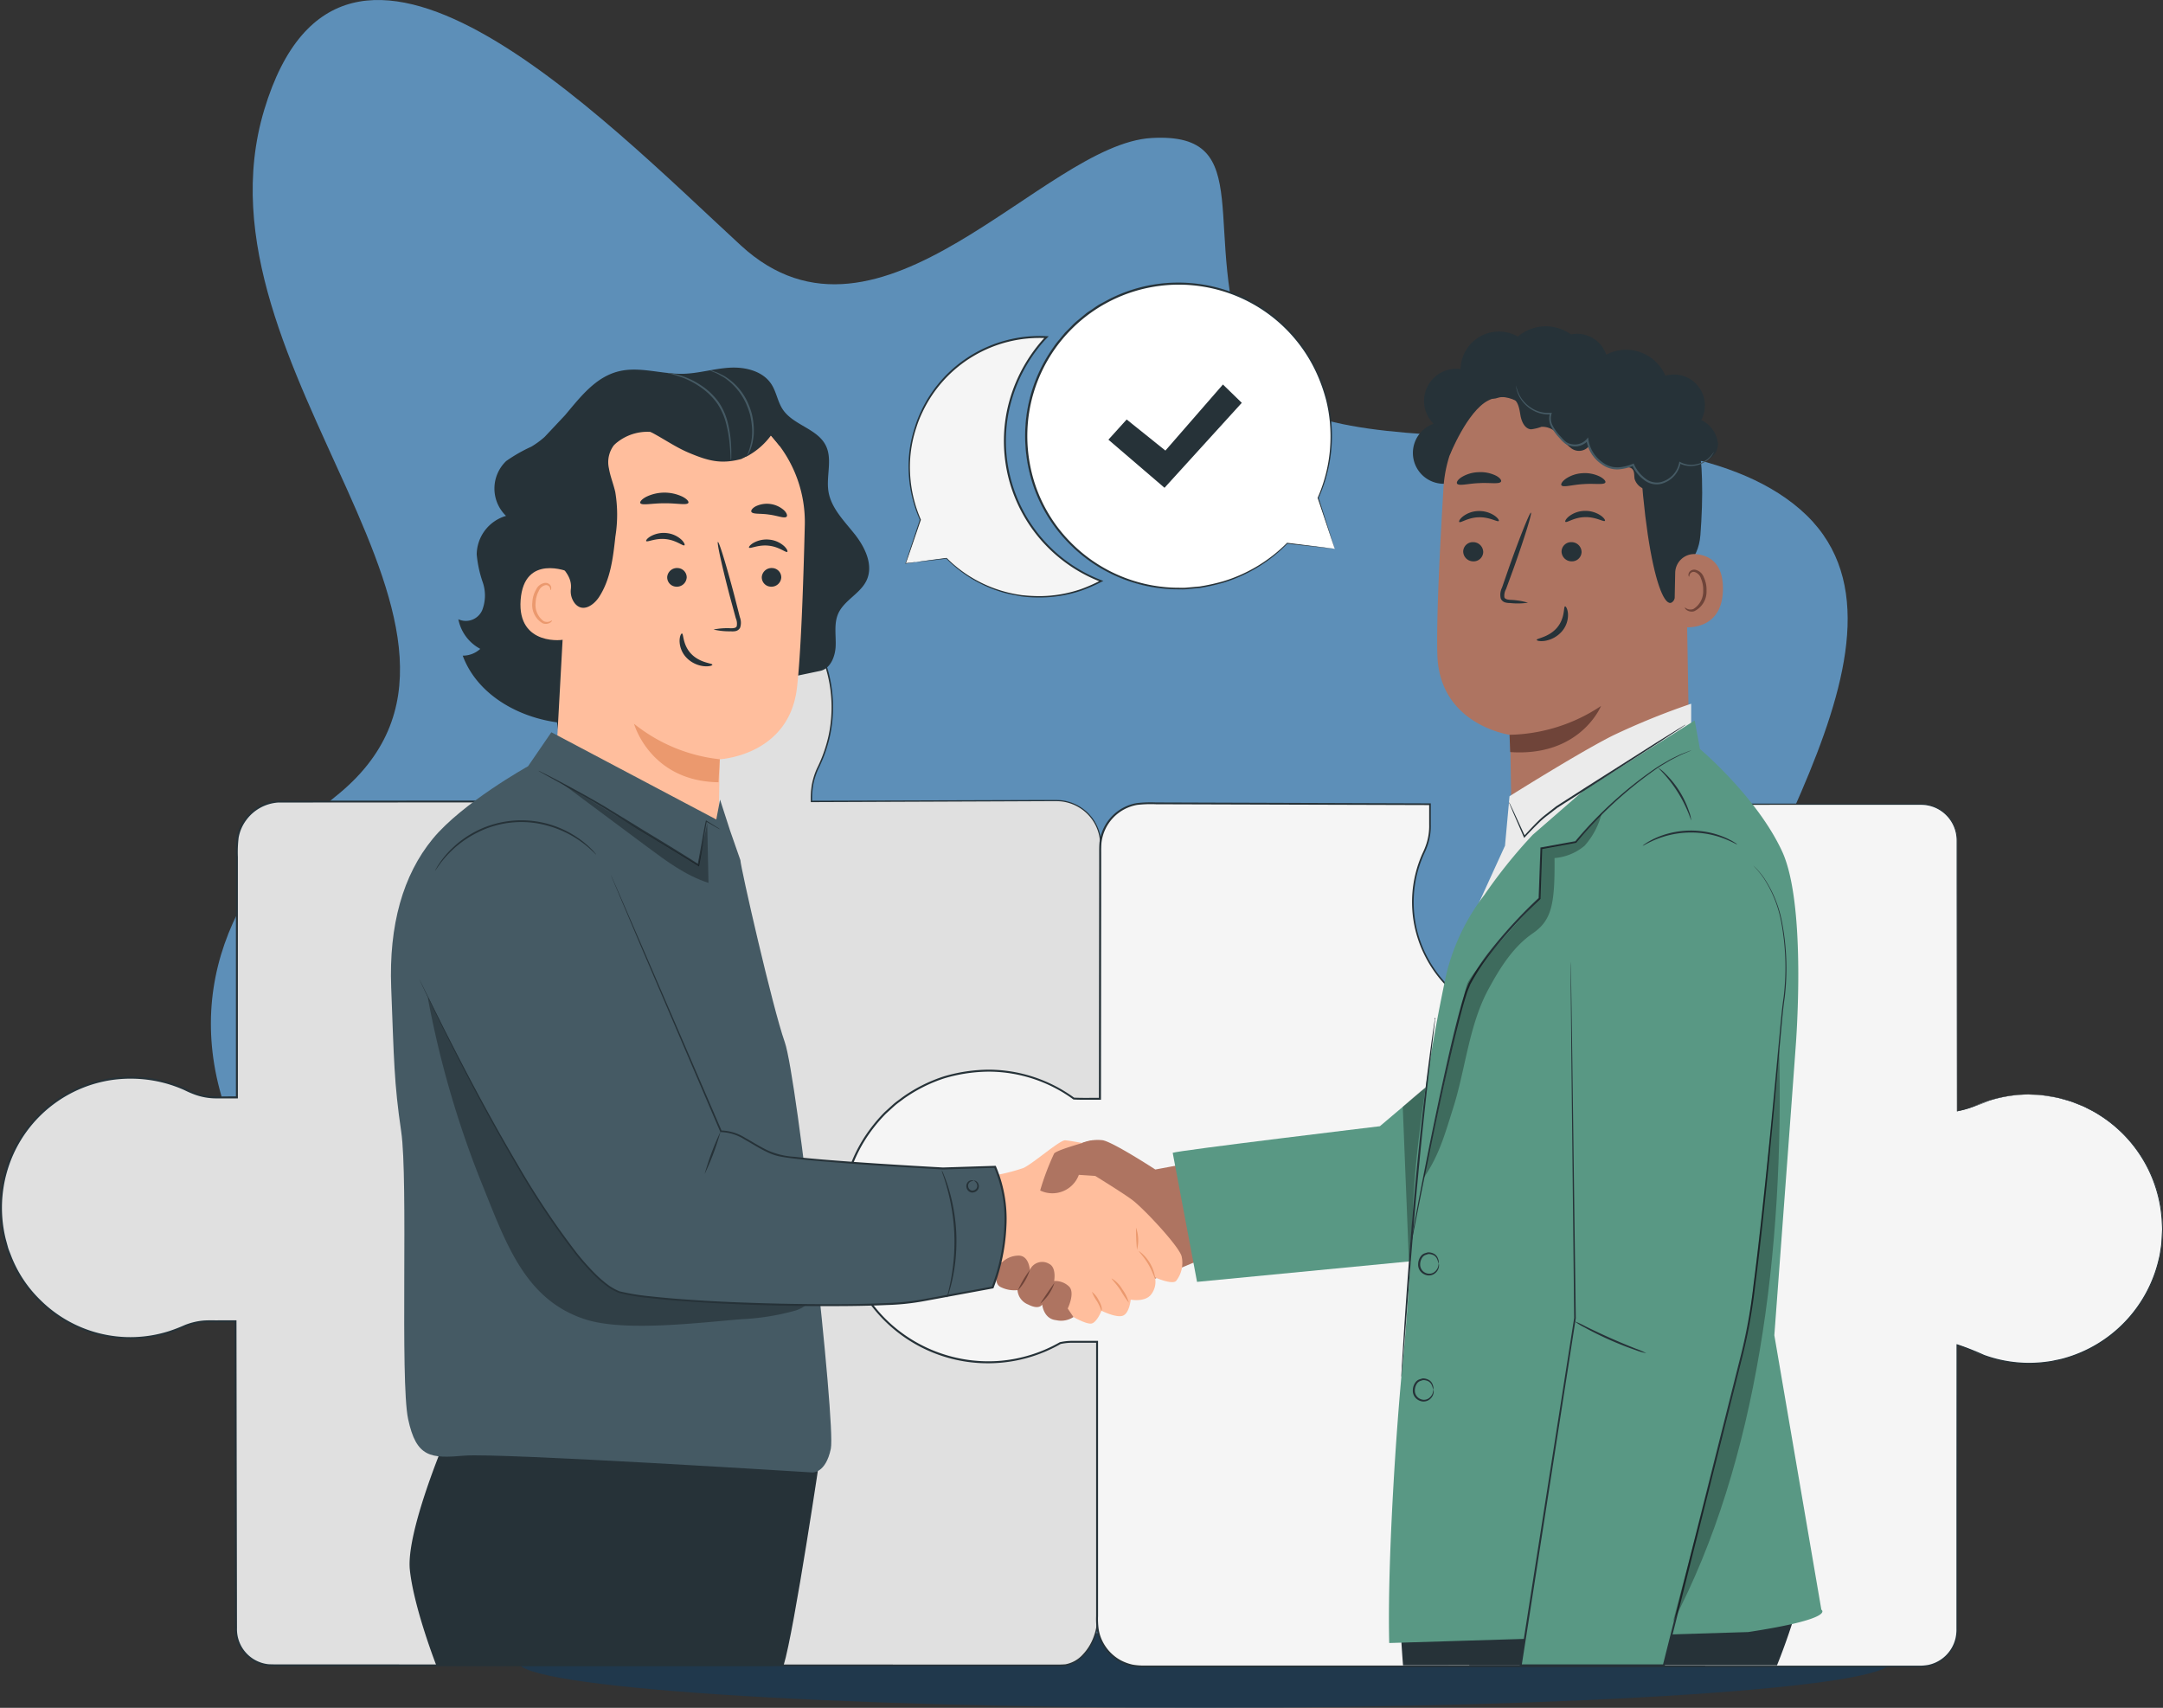<svg xmlns="http://www.w3.org/2000/svg" xmlns:xlink="http://www.w3.org/1999/xlink" width="286.841" height="226.469" viewBox="0 0 286.841 226.469">
  <rect x="0" y="0" width="286.841" height="226.469" fill="#333333" stroke="none"/>
  <defs>
    <clipPath id="clip-path">
      <rect id="Rectángulo_291369" data-name="Rectángulo 291369" width="217.061" height="217.091" fill="#5d8fb8"/>
    </clipPath>
    <clipPath id="clip-path-2">
      <rect id="Rectángulo_334385" data-name="Rectángulo 334385" width="286.841" height="183.627" fill="none"/>
    </clipPath>
    <clipPath id="clip-path-5">
      <rect id="Rectángulo_334378" data-name="Rectángulo 334378" width="50.936" height="44.67" fill="none"/>
    </clipPath>
    <clipPath id="clip-path-6">
      <rect id="Rectángulo_334379" data-name="Rectángulo 334379" width="19.478" height="13.235" fill="none"/>
    </clipPath>
    <clipPath id="clip-path-7">
      <rect id="Rectángulo_334380" data-name="Rectángulo 334380" width="2.997" height="22.956" fill="none"/>
    </clipPath>
    <clipPath id="clip-path-8">
      <rect id="Rectángulo_334381" data-name="Rectángulo 334381" width="23.583" height="48.252" fill="none"/>
    </clipPath>
    <clipPath id="clip-path-9">
      <rect id="Rectángulo_334382" data-name="Rectángulo 334382" width="14.187" height="76.127" fill="none"/>
    </clipPath>
  </defs>
  <g id="Grupo_886795" data-name="Grupo 886795" transform="translate(-499.08 -2508.818)">
    <g id="Grupo_873890" data-name="Grupo 873890" transform="translate(-1 1667.82)">
      <g id="Grupo_870717" data-name="Grupo 870717" transform="translate(528.045 840.998)">
        <g id="Grupo_870714" data-name="Grupo 870714" clip-path="url(#clip-path)">
          <path id="Trazado_215321" data-name="Trazado 215321" d="M16.525,105.621c27.129-21.63-19.852-56.536-9.449-91.06s44.729.97,63.2,17.979S110.392,19.118,124.742,18.3s6.274,12.483,12.746,29.711,54.177,2.921,73.3,19.561-11.344,52.052-13.909,73.168,30.376,45.01,9.271,76.35l-104.846-.62c-10.55-3.243-17.432-5.813-17.432-5.813C-14.283,168.268-10.6,127.25,16.525,105.621" transform="translate(0 0)" fill="#5d8fb8"/>
        </g>
      </g>
      <path id="Trazado_264543" data-name="Trazado 264543" d="M209.053,582.976c0,3.35-40.736,6.066-90.986,6.066s-90.986-2.716-90.986-6.066,40.759-3.741,91.01-3.741,90.963.391,90.963,3.741" transform="translate(541.728 478.425)" fill="#033f71" opacity="0.4"/>
    </g>
    <g id="Grupo_886650" data-name="Grupo 886650" transform="translate(499.08 2546.295)">
      <g id="Grupo_886649" data-name="Grupo 886649" clip-path="url(#clip-path-2)">
        <g id="Grupo_886629" data-name="Grupo 886629">
          <g id="Grupo_886628" data-name="Grupo 886628" clip-path="url(#clip-path-2)">
            <path id="Trazado_601069" data-name="Trazado 601069" d="M131.948,143.726a15.053,15.053,0,0,1,7.586,1.661,8.443,8.443,0,0,0,3.442.843l3.073-.07.036-34.165a5.86,5.86,0,0,0-5.878-5.842l-32.476.12v-.7a9.036,9.036,0,0,1,.953-3.948,17.958,17.958,0,0,0,1.543-10.974,18.262,18.262,0,0,0-36.233,3.127,17.918,17.918,0,0,0,1.55,7.3,9.006,9.006,0,0,1,.812,3.658l.192,1.536H37.409a5.86,5.86,0,0,0-5.878,5.842V145.52H28.739a8.549,8.549,0,0,1-3.735-.9,17.61,17.61,0,0,0-10.575-1.46,17.281,17.281,0,0,0,2.959,34.286,16.946,16.946,0,0,0,6.907-1.467,8.526,8.526,0,0,1,3.462-.768h3.582l.071,40.861a4.772,4.772,0,0,0,4.787,4.758H140.954c2.644,0,4.715-3.319,4.715-5.946V177.743h-4.24a7.667,7.667,0,0,0-2.856.559A15.861,15.861,0,0,1,116.8,163.028c.318-7.936,7.173-18.749,15.144-19.3" transform="translate(-0.111 -37.473)" fill="#e0e0e0"/>
            <path id="Trazado_601070" data-name="Trazado 601070" d="M131.837,143.631s-.093.014-.277.036a7.632,7.632,0,0,0-.821.124,11.185,11.185,0,0,0-3.073,1.092c-2.556,1.3-5.91,4.284-8.436,9.258a22.064,22.064,0,0,0-2.483,8.866,16.288,16.288,0,0,0,.723,5.251,15.569,15.569,0,0,0,2.689,5.072,15.744,15.744,0,0,0,11.033,5.878,15.52,15.52,0,0,0,6.931-.954,8.26,8.26,0,0,1,3.633-.686l3.8,0h.081v.081q0,8.809.01,18.707,0,4.942,0,10.14,0,2.6,0,5.258,0,1.329,0,2.674a7.558,7.558,0,0,1-.091,1.361,7.269,7.269,0,0,1-.375,1.32,6.931,6.931,0,0,1-1.46,2.336,4.286,4.286,0,0,1-2.425,1.354,13.746,13.746,0,0,1-1.406.036h-4.222l-11.57,0-24.429.007-53.45.011H39.164c-1.189-.011-2.358.025-3.572-.024a4.913,4.913,0,0,1-4.421-5.023q0-1.8-.007-3.615-.007-3.625-.014-7.284-.026-14.637-.054-29.8l.13.13H28.994c-.748.012-1.5-.033-2.232.052a8.587,8.587,0,0,0-2.154.55,22.12,22.12,0,0,1-2.13.824,17.181,17.181,0,0,1-17.323-4.21,16.689,16.689,0,0,1-3.922-5.931c-.137-.375-.306-.74-.418-1.124L.5,164.247A17.618,17.618,0,0,1,1.563,152.8a17.309,17.309,0,0,1,13.324-9.956,17.985,17.985,0,0,1,5.691.133,17.476,17.476,0,0,1,2.744.744c.445.161.885.337,1.313.538a13.626,13.626,0,0,0,1.281.551c1.741.687,3.645.436,5.5.483l-.13.13q0-10.838,0-21.4,0-5.277,0-10.478a16.234,16.234,0,0,1,.1-2.612,5.782,5.782,0,0,1,1.035-2.4,5.984,5.984,0,0,1,4.446-2.46l39.56-.015-.118.134c-.066-.527-.129-1.032-.192-1.536v-.015a8.61,8.61,0,0,0-.468-2.759c-.147-.445-.341-.867-.527-1.307s-.343-.885-.49-1.335a18.079,18.079,0,0,1-.874-5.552l.076-1.4c.018-.232.015-.466.049-.7L74,90.909c.086-.456.126-.92.25-1.366l.37-1.335a4.2,4.2,0,0,1,.223-.652l.253-.641a9.041,9.041,0,0,1,.558-1.255l.636-1.214.754-1.139a17.834,17.834,0,0,1,3.7-3.916l.522-.422.559-.368c.376-.24.742-.495,1.124-.722a19.547,19.547,0,0,1,2.4-1.134,18.145,18.145,0,0,1,5.088-1.219,17.944,17.944,0,0,1,2.592-.041c.429.029.86.036,1.287.083l1.271.192a18.49,18.49,0,0,1,8.912,4.455,18.147,18.147,0,0,1,5.543,17.4,19.107,19.107,0,0,1-1.535,4.276,9.334,9.334,0,0,0-.66,2.1,10.686,10.686,0,0,0-.138,2.185l-.094-.093,24.706-.08,5.62-.018,1.369,0c.453,0,.9-.006,1.361.027a5.984,5.984,0,0,1,2.536.855,5.893,5.893,0,0,1,2.77,4.217,22.769,22.769,0,0,1,.06,2.493q0,1.228,0,2.425c-.026,12.771-.047,22.924-.062,30.065v.038h-.038c-1.238.017-2.389.074-3.467.052a8.7,8.7,0,0,1-2.876-.753,19.1,19.1,0,0,0-4.246-1.506,13.057,13.057,0,0,0-2.641-.284c-.293,0-.511.006-.656.013s-.217.006-.217.006a8.553,8.553,0,0,1,.873-.038,12.722,12.722,0,0,1,2.649.266,19,19,0,0,1,4.261,1.491,8.648,8.648,0,0,0,2.857.739c1.067.019,2.225-.042,3.461-.062l-.038.038c0-7.141,0-17.293,0-30.064q0-1.2,0-2.426a22.868,22.868,0,0,0-.062-2.473,5.748,5.748,0,0,0-2.707-4.109,5.826,5.826,0,0,0-2.472-.83c-.44-.031-.892-.03-1.346-.025l-1.369.006-5.62.024-24.706.1h-.093v-.094a10.891,10.891,0,0,1,.139-2.219,9.516,9.516,0,0,1,.672-2.148,18.933,18.933,0,0,0,1.519-4.241,17.947,17.947,0,0,0-5.493-17.2,18.281,18.281,0,0,0-8.811-4.4l-1.255-.19c-.421-.045-.848-.052-1.272-.081a17.675,17.675,0,0,0-2.562.042,17.922,17.922,0,0,0-5.026,1.207,19.289,19.289,0,0,0-2.37,1.121c-.376.224-.738.476-1.11.713l-.553.364-.515.417a17.616,17.616,0,0,0-3.656,3.87l-.744,1.125-.628,1.2a8.865,8.865,0,0,0-.55,1.24l-.25.633a4.08,4.08,0,0,0-.219.645l-.364,1.317c-.122.44-.161.9-.246,1.349l-.112.679c-.033.227-.03.458-.047.687L74,93.688a17.827,17.827,0,0,0,.865,5.48c.146.444.306.884.484,1.317s.383.866.533,1.321a8.856,8.856,0,0,1,.482,2.834v-.015c.063.5.126,1.009.192,1.536l.017.134h-.135l-39.543.027a5.732,5.732,0,0,0-4.259,2.357,5.54,5.54,0,0,0-.99,2.3,16.112,16.112,0,0,0-.1,2.566q0,5.2,0,10.478,0,10.555,0,21.4v.13H28.622a8.359,8.359,0,0,1-2.793-.5,13.6,13.6,0,0,1-1.3-.559c-.421-.2-.855-.371-1.293-.53a17.209,17.209,0,0,0-2.7-.732,17.715,17.715,0,0,0-5.608-.131A17.051,17.051,0,0,0,1.8,152.911,17.359,17.359,0,0,0,.755,164.185l.311,1.141c.109.378.277.737.412,1.106a16.425,16.425,0,0,0,3.863,5.842A16.92,16.92,0,0,0,22.4,176.421a21.834,21.834,0,0,0,2.114-.818,8.834,8.834,0,0,1,2.219-.566c.765-.088,1.516-.041,2.262-.053h2.364v.13q.025,15.147.05,29.8.006,3.659.012,7.284,0,1.813.006,3.616a4.66,4.66,0,0,0,4.192,4.772c1.164.047,2.37.013,3.547.024h7.063l53.45.011,24.429.007,11.57,0H139.9a13.769,13.769,0,0,0,1.378-.033,4.083,4.083,0,0,0,2.309-1.292A6.739,6.739,0,0,0,145,217.037a7.071,7.071,0,0,0,.366-1.283,7.306,7.306,0,0,0,.089-1.327q0-1.345,0-2.674,0-2.66,0-5.258,0-5.2,0-10.14,0-9.884.01-18.707l.081.081-3.8,0a8.1,8.1,0,0,0-3.578.672,15.656,15.656,0,0,1-7,.955,15.874,15.874,0,0,1-11.12-5.943,15.693,15.693,0,0,1-2.7-5.117,16.394,16.394,0,0,1-.718-5.29,22.127,22.127,0,0,1,2.512-8.9c2.546-4.984,5.921-7.962,8.493-9.258a11.035,11.035,0,0,1,3.09-1.075,7.12,7.12,0,0,1,.824-.113c.185-.018.279-.025.279-.025" transform="translate(0 -37.378)" fill="#263238"/>
            <path id="Trazado_601071" data-name="Trazado 601071" d="M378.711,175.446a17.5,17.5,0,0,0-7.132,1.515,9.229,9.229,0,0,1-2.388.7V141.751a4.787,4.787,0,0,0-4.786-4.787H327.038V141.2a7.616,7.616,0,0,0,.562,2.856,15.85,15.85,0,0,1-15.367,21.768,16,16,0,0,1-15.184-14.74,15.725,15.725,0,0,1,1.456-7.813,7.867,7.867,0,0,0,.776-3.34v-2.973l-37.857-.12a5.877,5.877,0,0,0-5.878,5.877l-.037,33.306h-2.581c-.293,0-.59-.008-.887-.029a19.341,19.341,0,1,0-1.792,32.419,7.412,7.412,0,0,1,1.567-.172h3.312v37.173a5.878,5.878,0,0,0,5.878,5.878H364.4a4.786,4.786,0,0,0,4.786-4.787V208.661a9.517,9.517,0,0,1,1.854.679,17.546,17.546,0,0,0,10.721,1.508,17.843,17.843,0,0,0-3.056-35.4" transform="translate(-109.642 -67.795)" fill="#f5f5f5"/>
            <path id="Trazado_601072" data-name="Trazado 601072" d="M378.59,175.323s.379.013,1.124.05a8.792,8.792,0,0,1,1.383.132l.887.143a6.437,6.437,0,0,1,1,.228l1.123.308c.388.131.785.3,1.208.464.21.085.429.163.646.259l.646.335a11.536,11.536,0,0,1,1.352.76,17.852,17.852,0,0,1,8.339,13.961c.018.431.057.868.059,1.309q-.036.662-.072,1.339c-.017.225-.013.453-.048.679s-.068.453-.1.681-.071.458-.106.688c-.054.227-.107.455-.162.684a17.822,17.822,0,0,1-2.268,5.39,17.714,17.714,0,0,1-10.235,7.672c-.556.171-1.138.259-1.712.394-.583.092-1.173.175-1.771.213a17.563,17.563,0,0,1-7.276-1,36.892,36.892,0,0,0-3.559-1.4l.1-.079q0,8.719.01,18.487,0,4.877,0,10,0,2.561,0,5.182,0,1.31,0,2.635,0,.662,0,1.329c.005.22-.013.45-.023.676a5.139,5.139,0,0,1-.114.672,4.9,4.9,0,0,1-3.753,3.653,6.8,6.8,0,0,1-1.386.1h-4.156l-11.382,0-24.011.007-52.475.01-6.93,0h-3.493a8.8,8.8,0,0,1-1.771-.122,6.582,6.582,0,0,1-1.679-.619A6.066,6.066,0,0,1,255.531,248a5.74,5.74,0,0,1-.562-1.712,10.014,10.014,0,0,1-.089-1.791q0-3.556,0-7.146,0-14.36,0-29.232l.13.13h-2.389c-.408,0-.832-.008-1.238.007a7.476,7.476,0,0,0-1.226.161l.037-.014a19.415,19.415,0,0,1-7.868,2.486,19.437,19.437,0,0,1-20.193-13.057,19.959,19.959,0,0,1-1.065-6.162A20.8,20.8,0,0,1,222,185.52a19.421,19.421,0,0,1,2.829-5.5,20.9,20.9,0,0,1,2.007-2.352l1.143-1.038c.385-.34.816-.625,1.222-.941a20.17,20.17,0,0,1,5.466-2.752,21.442,21.442,0,0,1,6.02-.9,19.393,19.393,0,0,1,11.3,3.734l-.067-.024c1.143.058,2.311.017,3.458.029l-.129.129q.013-10.673.025-21.066.006-5.194.012-10.311l0-1.278c0-.423,0-.852.036-1.288a6.015,6.015,0,0,1,4.947-5.272,16.327,16.327,0,0,1,2.528-.088l2.5.008,4.972.017,9.811.033,19.067.064h.117v.117q0,1.337,0,2.667a7.9,7.9,0,0,1-.375,2.647,10.189,10.189,0,0,1-.5,1.235c-.183.4-.341.8-.49,1.208a15.534,15.534,0,0,0,.858,12.423,15.806,15.806,0,0,0,2.955,4.015,16.4,16.4,0,0,0,3.992,2.868,15.534,15.534,0,0,0,9.373,1.522,15.744,15.744,0,0,0,8.317-3.971,15.47,15.47,0,0,0,2.874-3.525,15.007,15.007,0,0,0,1.725-4.122,15.488,15.488,0,0,0-.186-8.621c-.195-.688-.515-1.328-.71-2.028a7.692,7.692,0,0,1-.29-2.127q0-2.117,0-4.192v-.094h.094l27.347.014,6.146,0h2.965c.488,0,.972-.012,1.463.035a5.013,5.013,0,0,1,1.4.381,4.872,4.872,0,0,1,2.9,4.478q0,2.707,0,5.264c-.015,13.632-.026,24-.033,30.616l-.037-.032a24.822,24.822,0,0,0,4.148-1.366,17.421,17.421,0,0,1,2.992-.673,16.729,16.729,0,0,1,1.8-.143c.4-.009.589,0,.589,0l-.588.02a17.616,17.616,0,0,0-4.773.846,24.688,24.688,0,0,1-4.153,1.383l-.037.005v-.036c-.007-6.613-.019-16.984-.034-30.616q0-2.556,0-5.264a4.732,4.732,0,0,0-2.819-4.345,4.878,4.878,0,0,0-1.361-.367c-.47-.045-.958-.03-1.446-.032l-2.965,0-6.146,0-27.347.013.093-.094q0,2.076,0,4.192a7.5,7.5,0,0,0,.284,2.074c.188.674.512,1.326.711,2.023a15.69,15.69,0,0,1,.2,8.73,15.217,15.217,0,0,1-1.744,4.178,15.69,15.69,0,0,1-2.908,3.572,15.956,15.956,0,0,1-8.426,4.03,15.743,15.743,0,0,1-9.5-1.538,16.6,16.6,0,0,1-4.049-2.906,16.042,16.042,0,0,1-3-4.069,15.767,15.767,0,0,1-.876-12.606c.151-.414.311-.825.5-1.227a9.993,9.993,0,0,0,.486-1.21,7.67,7.67,0,0,0,.363-2.575q0-1.329,0-2.667l.118.118-19.066-.057-9.812-.029-4.972-.015-2.5-.008a16.18,16.18,0,0,0-2.486.085,5.764,5.764,0,0,0-4.739,5.053c-.032.411-.039.832-.034,1.26l0,1.278q0,5.117-.01,10.311-.011,10.389-.021,21.066v.131h-.13c-1.155-.013-2.3.029-3.477-.03l-.036,0-.031-.023A19.122,19.122,0,0,0,240.69,172.3a21.131,21.131,0,0,0-5.939.886,19.891,19.891,0,0,0-5.392,2.716c-.4.311-.825.592-1.205.928l-1.128,1.024a20.592,20.592,0,0,0-1.98,2.322,19.166,19.166,0,0,0-2.79,5.43,20.515,20.515,0,0,0-.925,6.069,19.315,19.315,0,0,0,5.566,13.359,19.352,19.352,0,0,0,15.4,5.6,19.145,19.145,0,0,0,7.762-2.451l.018-.01.02,0a7.644,7.644,0,0,1,1.269-.167c.429-.015.837,0,1.25-.008h2.519v.13q0,14.859,0,29.232,0,3.59,0,7.146a9.741,9.741,0,0,0,.086,1.749,5.5,5.5,0,0,0,.537,1.639,5.813,5.813,0,0,0,2.361,2.448,6.324,6.324,0,0,0,1.608.593,8.653,8.653,0,0,0,1.721.118H271.87l52.475.01,24.011.007,11.382,0h4.156a6.554,6.554,0,0,0,1.344-.1,4.7,4.7,0,0,0,3.6-3.5,5.163,5.163,0,0,0,.133-1.3q0-.666,0-1.329,0-1.325,0-2.635,0-2.62,0-5.182,0-5.122,0-10,.005-9.755.01-18.487v-.1l.1.024a36.821,36.821,0,0,1,3.573,1.406,17.412,17.412,0,0,0,7.211,1c.593-.037,1.178-.119,1.756-.209.57-.133,1.147-.221,1.7-.389a17.78,17.78,0,0,0,12.427-12.949q.081-.341.162-.679c.035-.228.071-.456.106-.683s.069-.452.1-.676.031-.451.048-.675q.038-.672.075-1.33c0-.438-.039-.872-.057-1.3a17.794,17.794,0,0,0-8.266-13.911,11.507,11.507,0,0,0-1.345-.761l-.643-.337c-.216-.1-.434-.175-.643-.26-.422-.162-.817-.336-1.2-.467l-1.118-.312a6.429,6.429,0,0,0-1-.234l-.884-.148a8.879,8.879,0,0,0-1.38-.143c-.743-.044-1.122-.073-1.122-.073" transform="translate(-109.521 -67.672)" fill="#263238"/>
          </g>
        </g>
        <g id="Grupo_886646" data-name="Grupo 886646">
          <g id="Grupo_886645" data-name="Grupo 886645" clip-path="url(#clip-path-2)">
            <path id="Trazado_601073" data-name="Trazado 601073" d="M283.541,225.87a5.554,5.554,0,0,1,3.2-.546c1.5.328,6.94,3.876,6.94,3.876l4.384-.819,2.584,12.379-17.1,7.108Z" transform="translate(-140.472 -111.594)" fill="#ae7461"/>
            <path id="Trazado_601074" data-name="Trazado 601074" d="M256.846,230.258a25.2,25.2,0,0,0,5.337-1.2c1.419-.71,4.8-3.712,5.513-3.658s3.275.546,3.275.546l-1.037,3.112s5.131,3.111,6.659,4.258,6.332,6.277,6.55,7.533a3.882,3.882,0,0,1-.764,3.221c-.6.491-2.784-.491-2.784-.491a2.728,2.728,0,0,1-.491,2.238c-.818,1.092-2.729.71-2.729.71s-.163,1.8-1.037,2.129S272.5,248,272.5,248s-.593,1.528-1.306,1.692-2.733-1.037-2.733-1.037-8.734-6.277-10.7-7.205a10.043,10.043,0,0,0-2.565-.982Z" transform="translate(-126.43 -111.666)" fill="#ffbe9d"/>
            <path id="Trazado_601075" data-name="Trazado 601075" d="M288.236,267.728c-.039,0-.064-.154-.156-.384a6.843,6.843,0,0,0-.439-.871,5.568,5.568,0,0,1-.676-1.245,3.066,3.066,0,0,1,.9,1.114,3.247,3.247,0,0,1,.39.951c.053.266.011.438-.022.435" transform="translate(-142.165 -131.399)" fill="#eb996e"/>
            <path id="Trazado_601076" data-name="Trazado 601076" d="M294.43,264.914a13.82,13.82,0,0,1-1.1-1.649c-.6-.909-1.237-1.516-1.191-1.572a3.856,3.856,0,0,1,1.409,1.425,5.3,5.3,0,0,1,.883,1.8" transform="translate(-144.73 -129.646)" fill="#eb996e"/>
            <path id="Trazado_601077" data-name="Trazado 601077" d="M301.5,258.2c-.078.019-.321-.925-.924-1.944s-1.3-1.7-1.244-1.757a5.359,5.359,0,0,1,2.169,3.7" transform="translate(-148.292 -126.083)" fill="#eb996e"/>
            <path id="Trazado_601078" data-name="Trazado 601078" d="M298.527,248.335a4.916,4.916,0,0,1,.131,2.947,29.759,29.759,0,0,1-.131-2.947" transform="translate(-147.88 -123.03)" fill="#eb996e"/>
            <path id="Trazado_601079" data-name="Trazado 601079" d="M273.372,232.055a34.212,34.212,0,0,1,1.856-4.913c.491-.546,5.056-1.748,5.056-1.748l1.415,3.658-1.013,1.071-2.183-.143a3.739,3.739,0,0,1-5.131,2.074" transform="translate(-135.434 -111.666)" fill="#ae7461"/>
            <path id="Trazado_601080" data-name="Trazado 601080" d="M256.5,255.708s-.624.48,0,1.627,2.317.327,2.862,0c0,0-.819,1.91.218,2.511a4.072,4.072,0,0,0,2.293.436,2.23,2.23,0,0,0,1.419,1.911c1.474.764,1.856,0,1.856,0s.164,1.91,1.856,2.074a2.951,2.951,0,0,0,2.288-.418l-.759-1.128s.982-2,.218-2.876a2.615,2.615,0,0,0-2.02-.764s.334-1.774-.639-2.268a1.791,1.791,0,0,0-2.581.794s-.109-1.944-1.529-1.9a3.162,3.162,0,0,0-2.183.917Z" transform="translate(-126.939 -126.683)" fill="#ae7461"/>
            <path id="Trazado_601081" data-name="Trazado 601081" d="M269.082,259.474a7.179,7.179,0,0,1-1.607,2.732,14.69,14.69,0,0,1,1.607-2.732" transform="translate(-132.51 -128.548)" fill="#6f4439"/>
            <path id="Trazado_601082" data-name="Trazado 601082" d="M275.267,262.882a5.951,5.951,0,0,1-1.882,2.751,57.177,57.177,0,0,1,1.882-2.751" transform="translate(-135.439 -130.237)" fill="#6f4439"/>
            <path id="Trazado_601083" data-name="Trazado 601083" d="M199.9,303.707h-8.28l-2.12,30.11h8.3c1.413-4.586,4.946-28.483,4.946-28.483Z" transform="translate(-93.882 -150.463)" fill="#263238"/>
            <path id="Trazado_601084" data-name="Trazado 601084" d="M112.452,303.707s-5.3,12.426-4.77,17.456,3.506,12.654,3.506,12.654H152.2a94.237,94.237,0,0,0,2.027-10.414c.884-6.213,3.269-19.7,3.269-19.7Z" transform="translate(-53.33 -150.463)" fill="#263238"/>
            <path id="Trazado_601085" data-name="Trazado 601085" d="M172.993,44.384c-1.385-1.748-3.1-3.431-3.451-5.633-.326-2.024.559-4.241-.349-6.08-1.117-2.262-4.327-2.7-5.719-4.807-.674-1.019-.834-2.309-1.5-3.334-1.134-1.746-3.461-2.308-5.539-2.188s-4.106.765-6.187.809c-2.855.06-5.747-1.011-8.519-.327-3.059.755-5.033,3.333-7.12,5.82l-2.7,2.871a11.266,11.266,0,0,1-1.771,1.3,20.353,20.353,0,0,0-3.332,1.905,5.043,5.043,0,0,0-.022,7.273,5.393,5.393,0,0,0-3.888,5.106,15.483,15.483,0,0,0,.8,3.7,5.386,5.386,0,0,1-.079,3.717,2.369,2.369,0,0,1-3.155,1.185,5.673,5.673,0,0,0,2.906,3.925,3.4,3.4,0,0,1-2.328.9c2.047,5.532,8.189,8.683,14.079,8.995s11.636-1.652,17.206-3.591l16.059-3.369c1.408-.252,2.068-1.918,2.116-3.348s-.244-2.934.329-4.244c.787-1.8,2.96-2.667,3.779-4.45.93-2.026-.228-4.39-1.613-6.138" transform="translate(-59.678 -11.061)" fill="#263238"/>
            <path id="Trazado_601086" data-name="Trazado 601086" d="M146.471,65.573a65.423,65.423,0,0,1-2.28-11.057,22.851,22.851,0,0,1,1.468-11.092c.226-.524,2.106-4.025,2.67-3.939.4.061-.812,3.353-.625,3.717a19.384,19.384,0,0,1,1.6,11.4,51.057,51.057,0,0,1-2.829,10.973" transform="translate(-71.374 -19.561)" fill="#263238"/>
            <path id="Trazado_601087" data-name="Trazado 601087" d="M147.87,46.2c.18-9.449,5.828-17.221,15.269-16.78l.87.091a16.9,16.9,0,0,1,15.122,17.215c-.2,8.189-.529,17.235-1.041,21.586-1.062,9.007-10.23,9.458-10.23,9.458-.02,0-.246,14.878-.246,14.878L146.147,77.775Z" transform="translate(-72.404 -14.567)" fill="#ffbe9d"/>
            <path id="Trazado_601088" data-name="Trazado 601088" d="M178.01,120.639a21.9,21.9,0,0,1-11.377-4.709s2.114,7.622,11.2,7.759Z" transform="translate(-82.554 -57.434)" fill="#eb996e"/>
            <path id="Trazado_601089" data-name="Trazado 601089" d="M202.784,76.309a1.3,1.3,0,0,1-1.379,1.169,1.238,1.238,0,0,1-1.2-1.3,1.3,1.3,0,0,1,1.377-1.17,1.24,1.24,0,0,1,1.206,1.3" transform="translate(-99.182 -37.159)" fill="#263238"/>
            <path id="Trazado_601090" data-name="Trazado 601090" d="M201.925,69.144c-.177.151-1.077-.674-2.463-.816-1.383-.162-2.475.444-2.607.258-.066-.083.129-.369.605-.644a3.553,3.553,0,0,1,2.109-.414,3.412,3.412,0,0,1,1.939.859c.392.372.5.691.417.758" transform="translate(-97.52 -33.444)" fill="#263238"/>
            <path id="Trazado_601091" data-name="Trazado 601091" d="M177.927,76.309a1.3,1.3,0,0,1-1.379,1.169,1.238,1.238,0,0,1-1.2-1.3,1.3,1.3,0,0,1,1.378-1.17,1.24,1.24,0,0,1,1.206,1.3" transform="translate(-86.867 -37.159)" fill="#263238"/>
            <path id="Trazado_601092" data-name="Trazado 601092" d="M174.9,67.42c-.178.151-1.079-.674-2.464-.816-1.383-.162-2.475.444-2.608.258-.065-.083.128-.369.606-.644a3.552,3.552,0,0,1,2.109-.415,3.417,3.417,0,0,1,1.939.859c.391.372.5.691.418.758" transform="translate(-84.132 -32.59)" fill="#263238"/>
            <path id="Trazado_601093" data-name="Trazado 601093" d="M187.522,79.769a9.23,9.23,0,0,1,2.294-.169c.358,0,.7-.034.785-.269a1.81,1.81,0,0,0-.126-1.074q-.364-1.337-.762-2.805c-1.049-3.99-1.769-7.255-1.608-7.3s1.142,3.16,2.191,7.15q.375,1.475.717,2.817a2.06,2.06,0,0,1,.037,1.408.893.893,0,0,1-.636.457,2.4,2.4,0,0,1-.61.02,9.058,9.058,0,0,1-2.282-.237" transform="translate(-92.902 -33.766)" fill="#263238"/>
            <path id="Trazado_601094" data-name="Trazado 601094" d="M178.925,92.219c.227.011.071,1.515,1.246,2.719s2.794,1.207,2.783,1.418c.011.1-.388.255-1.067.2a3.769,3.769,0,0,1-2.333-1.1,3.283,3.283,0,0,1-.948-2.27c.009-.635.216-.99.318-.97" transform="translate(-88.486 -45.687)" fill="#263238"/>
            <path id="Trazado_601095" data-name="Trazado 601095" d="M174.644,56.538c-.177.363-1.541.038-3.188.063-1.647-.009-3.009.329-3.189-.031-.079-.172.187-.5.755-.811a5.545,5.545,0,0,1,4.858-.024c.572.3.841.631.763.8" transform="translate(-83.356 -27.34)" fill="#263238"/>
            <path id="Trazado_601096" data-name="Trazado 601096" d="M202.134,59.825c-.277.289-1.2-.138-2.344-.275-1.141-.176-2.142-.012-2.332-.365-.081-.17.105-.469.561-.723a3.419,3.419,0,0,1,3.768.516c.371.366.47.7.347.847" transform="translate(-97.816 -28.792)" fill="#263238"/>
            <path id="Trazado_601097" data-name="Trazado 601097" d="M143.265,75.565c-.147-.083-6-2.486-6.457,3.7s5.852,5.365,5.875,5.189.581-8.889.581-8.889" transform="translate(-67.766 -37.175)" fill="#ffbe9d"/>
            <path id="Trazado_601098" data-name="Trazado 601098" d="M142.515,83.889c-.026-.022-.114.068-.3.138a1.079,1.079,0,0,1-.807-.043,2.675,2.675,0,0,1-1.059-2.483,3.578,3.578,0,0,1,.415-1.521,1.248,1.248,0,0,1,.871-.768.55.55,0,0,1,.615.342c.07.179.022.3.054.312.016.017.14-.093.11-.353a.7.7,0,0,0-.215-.406.817.817,0,0,0-.585-.2,1.516,1.516,0,0,0-1.2.876,3.662,3.662,0,0,0-.5,1.7,2.8,2.8,0,0,0,1.376,2.787,1.156,1.156,0,0,0,1-.091c.2-.139.246-.275.226-.288" transform="translate(-69.316 -39.092)" fill="#eb996e"/>
            <path id="Trazado_601099" data-name="Trazado 601099" d="M174.939,35.059c1.037-.488-1.76-3.926-4.15-5.2-3.612-1.927-9.227-3.333-12.721-2.58-4.206.905-7.77,2.739-10.085,6.365A24.4,24.4,0,0,0,144.45,45.9a7.409,7.409,0,0,0,.629,3.838c.777,1.424,2.38,2.393,2.186,4.276a2.6,2.6,0,0,0,.522,1.931c1.055,1.278,2.513.235,3.223-.859,1.517-2.337,1.854-5.222,2.153-7.992a18.148,18.148,0,0,0-.013-5.913c-.237-1.051-.66-2.057-.838-3.12A3.728,3.728,0,0,1,152.949,35a3.932,3.932,0,0,1,.536-.476,6.468,6.468,0,0,1,6.483-.807c3.406,1.458,9.241,3.682,10.872,2.6a9.561,9.561,0,0,0,2.953-2.633Z" transform="translate(-71.557 -13.412)" fill="#263238"/>
            <path id="Trazado_601100" data-name="Trazado 601100" d="M163.253,25.365a13.626,13.626,0,0,1,10.421,1.247,7.088,7.088,0,0,1,3.467,4.351,4.065,4.065,0,0,1-2.339,4.675l-.127.068c-2.7.72-4.392.255-6.966-.826-2.166-.91-4.049-2.4-6.22-3.3a12.6,12.6,0,0,0-7.349-.688,20.578,20.578,0,0,1,9.113-5.525" transform="translate(-76.364 -12.319)" fill="#263238"/>
            <path id="Trazado_601101" data-name="Trazado 601101" d="M175.3,23.72a2.73,2.73,0,0,1,.63.063,10.147,10.147,0,0,1,1.666.453,10.615,10.615,0,0,1,2.279,1.175,8.827,8.827,0,0,1,2.272,2.175,8.41,8.41,0,0,1,1.249,2.886A15.122,15.122,0,0,1,183.781,33c.051.726.053,1.315.045,1.721a2.747,2.747,0,0,1-.045.63,3.076,3.076,0,0,1-.058-.628c-.024-.4-.054-.989-.128-1.706a16.808,16.808,0,0,0-.43-2.489,8.47,8.47,0,0,0-1.23-2.794,8.911,8.911,0,0,0-2.194-2.127,11.226,11.226,0,0,0-2.21-1.2,22.527,22.527,0,0,0-2.228-.689" transform="translate(-86.849 -11.749)" fill="#455a64"/>
            <path id="Trazado_601102" data-name="Trazado 601102" d="M186.594,23.042a2.238,2.238,0,0,1,.534.148,4.424,4.424,0,0,1,.611.229l.774.392a7.981,7.981,0,0,1,3.21,3.775,9.859,9.859,0,0,1,.455,1.361,9.746,9.746,0,0,1,.2,1.32,9.165,9.165,0,0,1,.024,1.207,8.781,8.781,0,0,1-.142,1.043,5.317,5.317,0,0,1-.229.836,3.9,3.9,0,0,1-.249.6,2.232,2.232,0,0,1-.286.476,11.38,11.38,0,0,0,.582-1.951,7.626,7.626,0,0,0,.06-2.195,10.276,10.276,0,0,0-.211-1.282,10.1,10.1,0,0,0-.448-1.32,8.2,8.2,0,0,0-3.065-3.718l-.739-.417a5.712,5.712,0,0,0-.584-.266,2.3,2.3,0,0,1-.5-.243" transform="translate(-92.443 -11.414)" fill="#455a64"/>
            <path id="Trazado_601103" data-name="Trazado 601103" d="M149.09,135.131c0,.849,4.256,19.541,5.884,24.131s6.787,50.632,6.108,53.912-2.443,3.148-2.443,3.148-41.67-2.623-46.149-2.23-6.379.262-7.465-4.854.032-31.7-.918-38.131-.958-9.543-1.326-19.092c-.318-8.277,1.565-14.915,5.5-19.706s12.649-9.635,12.649-9.635l3.091-4.507,21.871,11.567.5-2.632,1.327,4.1Z" transform="translate(-50.903 -58.542)" fill="#455a64"/>
            <g id="Grupo_886632" data-name="Grupo 886632" transform="translate(56.745 93.659)" opacity="0.3">
              <g id="Grupo_886631" data-name="Grupo 886631">
                <g id="Grupo_886630" data-name="Grupo 886630" clip-path="url(#clip-path-5)">
                  <path id="Trazado_601104" data-name="Trazado 601104" d="M163.3,225.517c-.364-.928-1.546-1.162-2.537-1.272-9.267-1.028-18.912-3.341-25.681-9.753a48.067,48.067,0,0,1-6.748-8.583c-4.4-6.65-8.533-13.471-12.667-20.29l-3.21,1.214a129.768,129.768,0,0,0,7.112,24.489c3.21,7.9,5.7,15.548,13.821,18.132,5.253,1.671,15.229.39,20.724-.04a32.154,32.154,0,0,0,6.808-1.067,4.438,4.438,0,0,0,1.842-.937,1.816,1.816,0,0,0,.536-1.893" transform="translate(-112.461 -185.619)"/>
                </g>
              </g>
            </g>
            <path id="Trazado_601105" data-name="Trazado 601105" d="M109.742,162.938c.24.427,18.784,40.035,27.064,41.664s34.012,2.009,39.034,1.059,9.936-1.835,9.936-1.835,3.637-8.637.317-16l-6.911.218s-19.219-1.036-21.934-1.779-5.06-3.288-7.5-3.152l-14.62-34.024s-9.5-8.823-16.288-6.108-11.083,16.415-9.094,19.953" transform="translate(-54.126 -70.581)" fill="#455a64"/>
            <path id="Trazado_601106" data-name="Trazado 601106" d="M248.2,250.187a3.377,3.377,0,0,1,.137-.665c.109-.422.246-1.038.391-1.8s.275-1.682.367-2.705a29.011,29.011,0,0,0,.072-3.338,27.265,27.265,0,0,0-.941-5.986c-.206-.75-.394-1.352-.538-1.764a3.392,3.392,0,0,1-.192-.651,3.246,3.246,0,0,1,.288.617,17.969,17.969,0,0,1,.621,1.746,24.393,24.393,0,0,1,1.025,6.028,26.365,26.365,0,0,1-.093,3.371,23.71,23.71,0,0,1-.426,2.72,18,18,0,0,1-.474,1.792,3.348,3.348,0,0,1-.236.638" transform="translate(-122.613 -115.569)" fill="#263238"/>
            <path id="Trazado_601107" data-name="Trazado 601107" d="M135.6,155.6s.1.2.276.6.439,1,.78,1.778c.682,1.569,1.679,3.867,2.958,6.812,2.551,5.909,6.219,14.406,10.7,24.79l-.1-.063a6.325,6.325,0,0,1,3.241.993c1.009.556,1.986,1.2,3.058,1.692a10.27,10.27,0,0,0,3.479.809c1.217.144,2.46.251,3.72.36,5.043.417,10.387.745,15.952,1.056h-.011l6.912-.221.087,0,.033.078a17.8,17.8,0,0,1,1.384,7.932,25.965,25.965,0,0,1-1.7,8.167l-.025.065-.073.014-4.394.812-4.811.888a32.143,32.143,0,0,1-4.815.5c-3.2.145-6.349.158-9.445.142s-6.136-.089-9.112-.2-5.888-.259-8.726-.476c-1.419-.1-2.819-.238-4.2-.389a29.283,29.283,0,0,1-4.065-.675,7.079,7.079,0,0,1-1.759-1.016,14.79,14.79,0,0,1-1.5-1.311,32.361,32.361,0,0,1-2.566-2.894,106.155,106.155,0,0,1-7.79-11.718c-4.347-7.428-7.484-13.648-9.638-17.948-1.071-2.154-1.882-3.836-2.427-4.979s-.816-1.75-.816-1.75.082.145.227.435l.638,1.292,2.47,4.956c2.182,4.284,5.343,10.49,9.707,17.9a106.7,106.7,0,0,0,7.8,11.677,32.089,32.089,0,0,0,2.553,2.87,14.567,14.567,0,0,0,1.475,1.289,6.843,6.843,0,0,0,1.7.98,29.474,29.474,0,0,0,4.012.657c1.375.148,2.772.283,4.189.383q4.249.319,8.716.466c2.973.107,6.012.177,9.1.193s6.243,0,9.43-.146a31.907,31.907,0,0,0,4.78-.492l4.811-.889,4.4-.811-.1.078a25.726,25.726,0,0,0,1.679-8.076,17.563,17.563,0,0,0-1.357-7.816l.121.075-6.912.216h-.011c-5.567-.315-10.91-.649-15.959-1.074-1.261-.112-2.5-.22-3.727-.367-.611-.069-1.217-.148-1.818-.262a6.8,6.8,0,0,1-1.726-.571c-1.092-.5-2.071-1.153-3.069-1.705a6.141,6.141,0,0,0-3.125-.973l-.073,0-.028-.066c-4.448-10.4-8.088-18.909-10.619-24.826L136.6,158l-.753-1.789c-.168-.4-.247-.616-.247-.616" transform="translate(-54.606 -77.088)" fill="#263238"/>
            <path id="Trazado_601108" data-name="Trazado 601108" d="M135.715,145.828c-.018.016-.258-.239-.72-.666A13.886,13.886,0,0,0,129.273,142a12.87,12.87,0,0,0-9.358.935,13.891,13.891,0,0,0-4.983,4.228c-.367.511-.553.808-.574.8a.958.958,0,0,1,.113-.229c.086-.142.195-.365.377-.625a12.22,12.22,0,0,1,1.719-2.064,13.212,13.212,0,0,1,16.407-1.64,12.2,12.2,0,0,1,2.093,1.683c.231.218.381.415.493.538a.942.942,0,0,1,.155.2" transform="translate(-56.655 -69.987)" fill="#263238"/>
            <path id="Trazado_601109" data-name="Trazado 601109" d="M187.3,223.089a34.744,34.744,0,0,1-2.117,5.654,34.739,34.739,0,0,1,2.117-5.654" transform="translate(-91.741 -110.523)" fill="#263238"/>
            <path id="Trazado_601110" data-name="Trazado 601110" d="M254.975,235.967c0-.015.071-.035.191.008a.719.719,0,0,1,.371.363.794.794,0,0,1-.019.786.907.907,0,0,1-.877.406.851.851,0,0,1-.661-.705.815.815,0,0,1,.252-.745.666.666,0,0,1,.5-.162c.121.012.181.043.178.06.009.05-.294-.019-.546.237a.645.645,0,0,0-.144.565.628.628,0,0,0,.467.492.692.692,0,0,0,.632-.281.622.622,0,0,0,.049-.578c-.129-.361-.4-.411-.392-.446" transform="translate(-125.821 -116.877)" fill="#263238"/>
            <path id="Trazado_601111" data-name="Trazado 601111" d="M165.62,136.066a3.484,3.484,0,0,1-.5-.258l-1.38-.789.1-.042c-.272,1.379-.536,3.408-1,5.84l-.03.161-.141-.089c-2.031-1.28-4.467-2.742-7.066-4.313-1.938-1.16-3.75-2.331-5.418-3.343s-3.209-1.872-4.5-2.6l-3.062-1.7-.831-.467a1.55,1.55,0,0,1-.282-.178,1.6,1.6,0,0,1,.306.131l.854.424c.738.375,1.8.928,3.1,1.631s2.846,1.557,4.534,2.551l5.43,3.326c2.6,1.57,5.03,3.046,7.05,4.346l-.172.073c.483-2.413.782-4.445,1.094-5.821l.021-.09.077.048,1.348.842a3.463,3.463,0,0,1,.463.316" transform="translate(-70.107 -63.557)" fill="#263238"/>
            <g id="Grupo_886635" data-name="Grupo 886635" transform="translate(74.477 66.367)" opacity="0.3">
              <g id="Grupo_886634" data-name="Grupo 886634">
                <g id="Grupo_886633" data-name="Grupo 886633" clip-path="url(#clip-path-6)">
                  <path id="Trazado_601112" data-name="Trazado 601112" d="M147.6,131.529l11.413,8.5c2.511,1.871,5.083,3.774,8.065,4.731l-.165-7.932-1.168,5.568Z" transform="translate(-147.602 -131.529)"/>
                </g>
              </g>
            </g>
            <path id="Trazado_601113" data-name="Trazado 601113" d="M375.988,32.329A4.091,4.091,0,0,1,374.1,24.41a4.256,4.256,0,0,1,3.571-7.246,5.093,5.093,0,0,1,7.6-4.32,5.727,5.727,0,0,1,7.047-.278,4.073,4.073,0,0,1,3.728,6.84" transform="translate(-183.983 -5.691)" fill="#263238"/>
            <path id="Trazado_601114" data-name="Trazado 601114" d="M378.548,37.921a17.355,17.355,0,0,1,16.973-16.31l.9-.019c9.7.369,14.808,8.814,14.171,18.5l.577,34.562-23.573,8.461-.206-12.446s-9.344-1.258-9.649-10.569c-.147-4.5.3-13.782.809-22.179" transform="translate(-187.126 -10.697)" fill="#ae7461"/>
            <path id="Trazado_601115" data-name="Trazado 601115" d="M396.737,115.082a22.6,22.6,0,0,0,12.131-3.82s-2.734,6.761-12.044,6.111Z" transform="translate(-196.552 -55.122)" fill="#6f4439"/>
            <path id="Trazado_601116" data-name="Trazado 601116" d="M384.554,69.435a1.33,1.33,0,0,0,1.31,1.316,1.272,1.272,0,0,0,1.346-1.227,1.331,1.331,0,0,0-1.308-1.317,1.274,1.274,0,0,0-1.348,1.228" transform="translate(-190.516 -33.791)" fill="#263238"/>
            <path id="Trazado_601117" data-name="Trazado 601117" d="M383.5,61.477c.168.171,1.161-.6,2.592-.621,1.429-.046,2.495.669,2.646.491.075-.079-.1-.39-.564-.712a3.646,3.646,0,0,0-2.123-.608,3.5,3.5,0,0,0-2.059.712c-.433.347-.576.663-.493.739" transform="translate(-189.983 -29.738)" fill="#263238"/>
            <path id="Trazado_601118" data-name="Trazado 601118" d="M410.4,69.435a1.33,1.33,0,0,0,1.31,1.315,1.272,1.272,0,0,0,1.346-1.227,1.331,1.331,0,0,0-1.308-1.316,1.273,1.273,0,0,0-1.348,1.228" transform="translate(-203.319 -33.791)" fill="#263238"/>
            <path id="Trazado_601119" data-name="Trazado 601119" d="M411.391,61.438c.169.171,1.162-.6,2.593-.621,1.429-.046,2.495.669,2.646.49.075-.079-.1-.389-.564-.712a3.645,3.645,0,0,0-2.122-.608,3.515,3.515,0,0,0-2.059.711c-.432.347-.575.664-.493.739" transform="translate(-203.801 -29.718)" fill="#263238"/>
            <path id="Trazado_601120" data-name="Trazado 601120" d="M397.946,72.387a9.442,9.442,0,0,0-2.333-.372c-.366-.03-.714-.1-.781-.344a1.861,1.861,0,0,1,.222-1.088l1.024-2.8c1.42-3.993,2.44-7.272,2.279-7.328s-1.443,3.135-2.863,7.128q-.512,1.476-.978,2.82a2.117,2.117,0,0,0-.16,1.439.917.917,0,0,0,.612.522,2.457,2.457,0,0,0,.622.074,9.344,9.344,0,0,0,2.356-.044" transform="translate(-195.334 -29.948)" fill="#263238"/>
            <path id="Trazado_601121" data-name="Trazado 601121" d="M410.337,51.661c.2.359,1.414-.06,2.924-.139,1.507-.114,2.785.145,2.915-.235.056-.181-.219-.5-.769-.781a4.535,4.535,0,0,0-2.276-.43,4.374,4.374,0,0,0-2.173.715c-.494.346-.709.7-.622.869" transform="translate(-203.28 -24.804)" fill="#263238"/>
            <path id="Trazado_601122" data-name="Trazado 601122" d="M382.927,51.353c.308.319,1.482-.043,2.9-.087,1.418-.086,2.627.165,2.9-.181.118-.168-.078-.489-.609-.787a4.629,4.629,0,0,0-2.371-.484,4.549,4.549,0,0,0-2.3.7c-.495.344-.653.682-.517.838" transform="translate(-189.687 -24.676)" fill="#263238"/>
            <path id="Trazado_601123" data-name="Trazado 601123" d="M380.948,32.542s2.338-5.882,5.122-7.3c3.371-1.717,4.913,1.99,8.139,1.017s6.444-2.62,9.811-.18c3.685,2.672,2.024,4.632,2.333,8.76,1.25,16.735,4.406,21.41,5.115,13.5.078-.867,2.463-1.6,2.744-5.263.365-4.746.429-10.5-.7-13.841-.949-2.815-2.6-4.74-5.545-6.839-4.642-3.314-10.925-3.259-15.181-2.743s-12.38,5.592-11.843,12.887" transform="translate(-188.717 -9.608)" fill="#263238"/>
            <path id="Trazado_601124" data-name="Trazado 601124" d="M440.143,73.83a2.528,2.528,0,0,1,2.68-2.492c1.74.13,3.693,1.077,3.652,4.668-.074,6.371-6.455,4.983-6.464,4.8-.007-.124.078-4.311.132-6.977" transform="translate(-217.991 -35.339)" fill="#ae7461"/>
            <path id="Trazado_601125" data-name="Trazado 601125" d="M442.807,80.456c.028-.02.111.079.3.167a1.11,1.11,0,0,0,.83.027,2.746,2.746,0,0,0,1.3-2.449,3.667,3.667,0,0,0-.293-1.592,1.279,1.279,0,0,0-.825-.861.564.564,0,0,0-.658.3c-.088.177-.049.3-.083.315-.018.016-.135-.108-.081-.371a.711.711,0,0,1,.255-.4.836.836,0,0,1,.616-.155,1.56,1.56,0,0,1,1.148,1,3.774,3.774,0,0,1,.364,1.781,2.882,2.882,0,0,1-1.65,2.733,1.19,1.19,0,0,1-1.013-.181c-.2-.159-.228-.3-.205-.314" transform="translate(-219.373 -37.369)" fill="#6f4439"/>
            <path id="Trazado_601126" data-name="Trazado 601126" d="M414.574,33.661a6.051,6.051,0,0,1-2.671,1.3,2.078,2.078,0,0,1-2.334-1.414c-.085-.442.013-.958-.285-1.295-.356-.4-1-.26-1.527-.193a4.065,4.065,0,0,1-4.278-2.828,1.707,1.707,0,0,1-2.284.262,9.142,9.142,0,0,1-1.771-1.82,2.621,2.621,0,0,0-2.208-1.049,6.277,6.277,0,0,1-1.379.333c-.838-.057-1.266-1.028-1.409-1.855s-.262-1.793-.979-2.23a3.335,3.335,0,0,0-2.278-.017c-.767.129-1.765-.031-1.977-.78a1.512,1.512,0,0,1,.261-1.161,4.124,4.124,0,0,1,4.836-1.66,5.591,5.591,0,0,1,10.247-1.293,5.673,5.673,0,0,1,9.109,1.884,4.112,4.112,0,0,1,4.758,5.886,3.9,3.9,0,0,1,2.211,3.065,2.236,2.236,0,0,1-2.485,2.336,2.278,2.278,0,0,1-3.892,2.351" transform="translate(-192.797 -7.504)" fill="#263238"/>
            <path id="Trazado_601127" data-name="Trazado 601127" d="M398.466,27.022a.331.331,0,0,0,0,.117,3.4,3.4,0,0,0,.047.339A4.009,4.009,0,0,0,399,28.695a4.556,4.556,0,0,0,1.443,1.477,4.241,4.241,0,0,0,2.623.69l-.111-.139a2.3,2.3,0,0,0,.164,1.755,6.582,6.582,0,0,0,1.122,1.544,4.734,4.734,0,0,0,.727.717,2.233,2.233,0,0,0,1.017.354,2.325,2.325,0,0,0,2.034-.776l-.239-.063a4.78,4.78,0,0,0,2.093,3.263,3.485,3.485,0,0,0,2.1.642,6.278,6.278,0,0,0,2.051-.494l-.172-.071a5.013,5.013,0,0,0,1.547,1.935,2.672,2.672,0,0,0,2.23.559,3.508,3.508,0,0,0,2.645-2.8l-.143.07a3.283,3.283,0,0,0,2.194.277,3.557,3.557,0,0,0,1.512-.711,3.078,3.078,0,0,0,.7-.792,1.511,1.511,0,0,0,.155-.333,3.832,3.832,0,0,1-.916,1.041,3.535,3.535,0,0,1-1.476.644,3.141,3.141,0,0,1-2.071-.3l-.121-.065-.022.135a3.308,3.308,0,0,1-2.5,2.6,2.426,2.426,0,0,1-2.025-.53,4.787,4.787,0,0,1-1.454-1.836l-.052-.117-.12.045a6.082,6.082,0,0,1-1.962.471,3.217,3.217,0,0,1-1.944-.6,4.52,4.52,0,0,1-1.978-3.075l-.046-.3-.194.237a2.067,2.067,0,0,1-1.8.685,1.969,1.969,0,0,1-.9-.306,4.612,4.612,0,0,1-.686-.671,6.408,6.408,0,0,1-1.1-1.477,2.089,2.089,0,0,1-.171-1.588l.049-.153-.16.014a4.092,4.092,0,0,1-2.513-.623,4.537,4.537,0,0,1-1.432-1.4,4.927,4.927,0,0,1-.64-1.61" transform="translate(-197.407 -13.387)" fill="#455a64"/>
            <path id="Trazado_601128" data-name="Trazado 601128" d="M407.634,85.084c-.228.027.035,1.528-1.061,2.821s-2.723,1.41-2.7,1.622c0,.1.408.229,1.086.128a3.8,3.8,0,0,0,2.268-1.269,3.308,3.308,0,0,0,.793-2.348c-.054-.638-.287-.98-.388-.953" transform="translate(-200.088 -42.152)" fill="#263238"/>
            <path id="Trazado_601129" data-name="Trazado 601129" d="M308.207,216.235c.807-.323,27.474-3.527,27.474-3.527l10.819-9.16-1.015,26.517-34.049,3.283Z" transform="translate(-152.692 -100.842)" fill="#599884"/>
            <g id="Grupo_886638" data-name="Grupo 886638" transform="translate(186.027 106.756)" opacity="0.3">
              <g id="Grupo_886637" data-name="Grupo 886637">
                <g id="Grupo_886636" data-name="Grupo 886636" clip-path="url(#clip-path-7)">
                  <path id="Trazado_601130" data-name="Trazado 601130" d="M371.676,211.575c-.324.162-3,2.537-3,2.537l.815,20.419Z" transform="translate(-368.679 -211.575)"/>
                </g>
              </g>
            </g>
            <path id="Trazado_601131" data-name="Trazado 601131" d="M420.436,306.745H375.394s2.385,12.709,3.268,18.565a74.992,74.992,0,0,0,2.174,10.011h40.794s3.046-7.383,3.576-12.124-4.769-16.453-4.769-16.453" transform="translate(-185.978 -151.968)" fill="#263238"/>
            <path id="Trazado_601132" data-name="Trazado 601132" d="M368.194,309.785a170.529,170.529,0,0,0,0,27.043h15.6V325.259Z" transform="translate(-182.134 -153.474)" fill="#263238"/>
            <path id="Trazado_601133" data-name="Trazado 601133" d="M385.922,140.125l4.854-10.629.6-6.565s9.307-5.85,13.724-8.058a96.535,96.535,0,0,1,10.365-4.207v6.2Z" transform="translate(-191.194 -54.826)" fill="#ebebeb"/>
            <path id="Trazado_601134" data-name="Trazado 601134" d="M416.145,196.59s2.636-35.431,2.815-38.063c0,0,1.557-18.931-1.8-26.14s-10.883-13.544-10.883-13.544l-.693-3.784-14.692,9.261-6.792,5.907a67.86,67.86,0,0,0-6.408,7.973,28.134,28.134,0,0,0-5.025,10.414c-.348,1.578-4.391,20.438-4.511,33.585,0,0-.621,11.469-1.284,17.966-.82,8.041-2.069,26.372-1.8,37.232l47.608-1.454c11.765-1.795,9.7-2.964,9.7-2.964Z" transform="translate(-180.845 -57.002)" fill="#599884"/>
            <path id="Trazado_601135" data-name="Trazado 601135" d="M407.851,122.944s-.111.057-.33.15l-.971.406c-.415.2-.92.464-1.513.771-.569.352-1.247.716-1.95,1.216a54.086,54.086,0,0,0-10.46,9.668l-.027.032-.039.008-4.568.84.1-.114c-.072,2.122-.147,4.349-.225,6.654l0,.052-.039.037a63.2,63.2,0,0,0-6.716,7.362,28.929,28.929,0,0,0-2.3,3.481l-.249.449-.19.468a8.1,8.1,0,0,0-.345.95c-.2.645-.4,1.285-.57,1.932-.7,2.573-1.287,5.084-1.832,7.477-1.084,4.787-1.987,9.116-2.735,12.752-1.494,7.274-2.336,11.788-2.336,11.788a7.343,7.343,0,0,1,.1-.828c.083-.541.222-1.335.4-2.357.369-2.044.926-5,1.649-8.64s1.61-7.975,2.681-12.769c.539-2.4,1.116-4.91,1.82-7.492.165-.648.367-1.294.572-1.945a8.359,8.359,0,0,1,.352-.972l.2-.484.252-.455a29,29,0,0,1,2.323-3.514,62.8,62.8,0,0,1,6.753-7.391l-.041.089c.083-2.3.163-4.532.239-6.654l0-.1.1-.017,4.57-.824-.067.039a52.9,52.9,0,0,1,10.561-9.634c.71-.494,1.4-.852,1.973-1.2.6-.3,1.112-.556,1.533-.746l.987-.376c.224-.083.342-.118.342-.118" transform="translate(-183.578 -60.909)" fill="#263238"/>
            <path id="Trazado_601136" data-name="Trazado 601136" d="M406.293,165.924l.571,47.277-7.2,46.046h18.98s8.625-34.961,10.634-42.308c1.951-7.134,4.873-43.044,5.133-44.808.1-.691,2.159-13.093-3.9-18.943" transform="translate(-198.003 -75.892)" fill="#599884"/>
            <path id="Trazado_601137" data-name="Trazado 601137" d="M430.364,153.187s.137.13.4.395a10.552,10.552,0,0,1,1.037,1.274,15.868,15.868,0,0,1,2.37,5.826,32.6,32.6,0,0,1,.361,9.976c-.285,1.937-.428,4.007-.638,6.213s-.412,4.534-.634,6.98c-.453,4.893-.964,10.254-1.581,16.006-.317,2.875-.645,5.85-1.052,8.907a72.769,72.769,0,0,1-1.672,9.372l-10.33,41.142-.025.1H399.364l.023-.15c2.664-16.983,5.122-32.658,7.222-46.042l0,.018c-.154-14.316-.281-26.134-.369-34.378-.037-4.116-.066-7.34-.086-9.54-.006-1.093-.011-1.932-.014-2.5s.006-.857.006-.857.015.291.027.857.026,1.409.046,2.5c.033,2.2.082,5.423.144,9.539.111,8.245.269,20.062.461,34.377v.018c-2.086,13.386-4.53,29.064-7.177,46.049l-.128-.15,16.932,0H418.5l-.128.1c3.677-14.614,7.175-28.513,10.353-41.142a72.665,72.665,0,0,0,1.676-9.339c.41-3.054.743-6.027,1.064-8.9.627-5.749,1.148-11.108,1.613-16q.343-3.669.652-6.978c.215-2.2.368-4.292.658-6.214a32.688,32.688,0,0,0-.315-9.939,16.012,16.012,0,0,0-2.315-5.817,11.282,11.282,0,0,0-1.013-1.286c-.252-.269-.377-.412-.377-.412" transform="translate(-197.854 -75.892)" fill="#263238"/>
            <path id="Trazado_601138" data-name="Trazado 601138" d="M423.372,277.205a7.776,7.776,0,0,1-1.467-.425c-.892-.3-2.111-.768-3.426-1.352s-2.477-1.177-3.3-1.635a7.729,7.729,0,0,1-1.3-.8,10.14,10.14,0,0,1,1.385.638c.844.414,2.012.977,3.322,1.559s2.512,1.07,3.384,1.418a10.071,10.071,0,0,1,1.4.6" transform="translate(-205.044 -135.244)" fill="#263238"/>
            <path id="Trazado_601139" data-name="Trazado 601139" d="M368.294,240.851a.436.436,0,0,1,0-.124c0-.1.008-.216.013-.362q.027-.509.075-1.391c.078-1.23.189-2.97.325-5.111.291-4.315.707-10.274,1.289-16.847s1.254-12.515,1.8-16.8c.275-2.145.508-3.879.684-5.076q.13-.872.206-1.377l.06-.357a.062.062,0,1,1,.027,0c-.009.1-.021.215-.034.361l-.157,1.384c-.144,1.224-.349,2.955-.6,5.085-.5,4.294-1.141,10.233-1.724,16.805s-1.026,12.527-1.365,16.837c-.171,2.138-.31,3.877-.409,5.1q-.078.878-.124,1.387c-.016.145-.028.263-.039.36a.43.43,0,0,1-.022.122" transform="translate(-182.458 -95.756)" fill="#263238"/>
            <path id="Trazado_601140" data-name="Trazado 601140" d="M440.148,134.484a17.628,17.628,0,0,0-4.406-7.008,4.2,4.2,0,0,1,.962.778,12.6,12.6,0,0,1,3.16,5.026,4.237,4.237,0,0,1,.284,1.2" transform="translate(-215.875 -63.153)" fill="#263238"/>
            <path id="Trazado_601141" data-name="Trazado 601141" d="M375.429,256.322c.014,0,.062.116.046.344a1.374,1.374,0,0,1-.413.856,1.307,1.307,0,0,1-1.368.311,1.517,1.517,0,0,1-.7-.5,1.4,1.4,0,0,1-.285-.887,1.839,1.839,0,0,1,.365-1.1,1.133,1.133,0,0,1,.443-.349c.182-.067.313-.1.464-.147l.019-.006h.017a1.587,1.587,0,0,1,.915.263,1.183,1.183,0,0,1,.424.6,1.206,1.206,0,0,1,.077.617c-.031.007-.059-.222-.2-.568a1.1,1.1,0,0,0-.405-.495,1.443,1.443,0,0,0-.808-.189l.035-.006c-.137.048-.311.1-.436.151a.909.909,0,0,0-.34.282,1.63,1.63,0,0,0-.3.946,1.2,1.2,0,0,0,.807,1.16,1.123,1.123,0,0,0,1.161-.218,1.381,1.381,0,0,0,.438-.735c.044-.2.033-.326.055-.328" transform="translate(-184.646 -126.254)" fill="#263238"/>
            <path id="Trazado_601142" data-name="Trazado 601142" d="M374.03,289.452c.014,0,.062.116.046.344a1.373,1.373,0,0,1-.413.856,1.307,1.307,0,0,1-1.368.311,1.516,1.516,0,0,1-.7-.5,1.4,1.4,0,0,1-.285-.887,1.839,1.839,0,0,1,.365-1.1,1.133,1.133,0,0,1,.443-.349c.182-.067.313-.1.464-.147l.019-.006h.017a1.587,1.587,0,0,1,.915.263,1.183,1.183,0,0,1,.424.6,1.206,1.206,0,0,1,.077.617c-.031.007-.059-.222-.2-.568a1.092,1.092,0,0,0-.405-.495,1.444,1.444,0,0,0-.808-.189l.035-.006c-.137.048-.311.1-.436.151a.909.909,0,0,0-.34.282,1.629,1.629,0,0,0-.3.946,1.2,1.2,0,0,0,.807,1.16,1.123,1.123,0,0,0,1.161-.219,1.381,1.381,0,0,0,.438-.735c.044-.2.033-.326.055-.328" transform="translate(-183.953 -142.667)" fill="#263238"/>
            <path id="Trazado_601143" data-name="Trazado 601143" d="M444.266,145.837c-.027.045-.653-.356-1.76-.781a12.249,12.249,0,0,0-2-.569,12.353,12.353,0,0,0-5.05.07,12.279,12.279,0,0,0-1.98.624c-1.1.455-1.711.873-1.738.829a1.991,1.991,0,0,1,.417-.314,4.477,4.477,0,0,1,.523-.318,7.388,7.388,0,0,1,.725-.367,11.029,11.029,0,0,1,2-.689,11.712,11.712,0,0,1,5.152-.071,11.066,11.066,0,0,1,2.018.634,7.527,7.527,0,0,1,.734.347,4.354,4.354,0,0,1,.532.3,1.988,1.988,0,0,1,.425.3" transform="translate(-213.893 -71.34)" fill="#263238"/>
            <g id="Grupo_886641" data-name="Grupo 886641" transform="translate(188.801 70.467)" opacity="0.3">
              <g id="Grupo_886640" data-name="Grupo 886640">
                <g id="Grupo_886639" data-name="Grupo 886639" clip-path="url(#clip-path-8)">
                  <path id="Trazado_601144" data-name="Trazado 601144" d="M374.175,187.908c2.056-2.992,2.81-5.813,3.909-9.273,1.632-5.142,2.088-10.951,4.649-15.7,1.509-2.8,3.282-5.664,5.905-7.457,2.558-1.749,2.937-3.972,2.887-9.984a7.041,7.041,0,0,0,3.991-1.638,10.178,10.178,0,0,0,2.242-4.2c-1.283,1.395-3.421,3.709-3.421,3.709s-4.638.861-4.569.832c-.114,2.313-.118,4.341-.232,6.654,0,0-8.9,9.439-9.589,11.337s-5.772,25.72-5.772,25.72" transform="translate(-374.175 -139.656)"/>
                </g>
              </g>
            </g>
            <g id="Grupo_886644" data-name="Grupo 886644" transform="translate(221.831 101.524)" opacity="0.3">
              <g id="Grupo_886643" data-name="Grupo 886643">
                <g id="Grupo_886642" data-name="Grupo 886642" clip-path="url(#clip-path-9)">
                  <path id="Trazado_601145" data-name="Trazado 601145" d="M439.637,277.332c11.275-21.34,14.779-49.4,14.108-76.127,0,0-3.236,32.487-4.327,38.064-1.083,5.537-9.781,38.063-9.781,38.063" transform="translate(-439.637 -201.205)"/>
                </g>
              </g>
            </g>
            <path id="Trazado_601146" data-name="Trazado 601146" d="M420.028,116.136a1.443,1.443,0,0,1-.253.193l-.751.51-2.79,1.834-9.255,5.964-3.993,2.546.009-.006-1.276.987a10.217,10.217,0,0,0-1.139.973c-.7.675-1.321,1.332-1.881,1.927l-.1.107-.058-.133-1.456-3.366-.383-.921a1.668,1.668,0,0,1-.117-.329,1.652,1.652,0,0,1,.168.307l.43.9,1.535,3.331-.159-.026c.552-.607,1.167-1.272,1.864-1.96a10.377,10.377,0,0,1,1.154-1l1.264-.992,0,0,0,0,3.988-2.558,9.3-5.9,2.834-1.762.778-.468a1.446,1.446,0,0,1,.281-.148" transform="translate(-196.475 -57.536)" fill="#263238"/>
          </g>
        </g>
        <g id="Grupo_886648" data-name="Grupo 886648">
          <g id="Grupo_886647" data-name="Grupo 886647" clip-path="url(#clip-path-2)">
            <path id="Trazado_601147" data-name="Trazado 601147" d="M310.616,35.423l-6.3-.736a20.267,20.267,0,1,1,4.085-6l.007-.009Z" transform="translate(-133.601 -0.119)" fill="#fff"/>
            <path id="Trazado_601148" data-name="Trazado 601148" d="M310.5,35.3s-.057-.154-.156-.446l-.438-1.293-1.676-4.989.109.02-.007.009a.063.063,0,0,1-.088.01.064.064,0,0,1-.019-.075,20.23,20.23,0,0,0,1.638-9.832,19.856,19.856,0,0,0-.5-3.079,22.715,22.715,0,0,0-1.075-3.158,20.094,20.094,0,0,0-38.4,5.278,20.471,20.471,0,0,0,.93,9.2,19.8,19.8,0,0,0,4.577,7.41,20.169,20.169,0,0,0,13.829,6.1l.863.011a5.456,5.456,0,0,0,.848-.027l1.651-.146a27.927,27.927,0,0,0,3.066-.673,20.158,20.158,0,0,0,8.5-5.1.062.062,0,0,1,.05-.018l4.664.582,1.213.155c.274.036.42.059.42.059s-.129-.009-.4-.037l-1.2-.127-4.716-.513.049-.017a20.153,20.153,0,0,1-8.534,5.193,27.982,27.982,0,0,1-3.092.693l-1.667.154a5.5,5.5,0,0,1-.857.03l-.872-.008a20.364,20.364,0,0,1-14.009-6.133,20.021,20.021,0,0,1-4.649-7.5,20.709,20.709,0,0,1-.951-9.327,20.239,20.239,0,0,1,3.585-9.137,9.041,9.041,0,0,1,.747-.98l.782-.947.863-.866a8.411,8.411,0,0,1,.892-.825l.934-.77c.3-.265.659-.46.984-.692s.656-.459,1-.655l1.05-.564A20.076,20.076,0,0,1,289.354,0a20.427,20.427,0,0,1,15.109,6.267,20.22,20.22,0,0,1,4.023,6.114,22.89,22.89,0,0,1,1.074,3.195,19.92,19.92,0,0,1,.494,3.111,20.232,20.232,0,0,1-1.712,9.9l-.107-.066.007-.009a.063.063,0,0,1,.088-.01.065.065,0,0,1,.021.03l1.616,5.056c.177.56.312.986.406,1.285s.129.426.129.426" transform="translate(-133.488 0)" fill="#263238"/>
            <path id="Trazado_601149" data-name="Trazado 601149" d="M291.31,34.092l2.421-2.678,5.137,4.123,7.629-8.762,2.5,2.43L298.751,40.472Z" transform="translate(-144.321 -13.265)" fill="#263238"/>
            <path id="Trazado_601150" data-name="Trazado 601150" d="M239.4,44.123l4-.5a.052.052,0,0,1,.042.015,17.291,17.291,0,0,0,7.291,4.371,23.962,23.962,0,0,0,2.629.577l1.415.125a4.651,4.651,0,0,0,.727.023l.74-.01a17.23,17.23,0,0,0,7.7-2.082c-.157-.061-.315-.118-.471-.183a20.076,20.076,0,0,1-6.629-4.493,19.624,19.624,0,0,1-4.557-7.353,20.3,20.3,0,0,1-.932-9.142,19.838,19.838,0,0,1,3.513-8.956,8.918,8.918,0,0,1,.732-.961l.766-.928.329-.33c-.189-.009-.378-.022-.567-.024a17.235,17.235,0,0,0-16.226,10.455,19.5,19.5,0,0,0-.922,2.708,17.022,17.022,0,0,0-.431,2.64,17.343,17.343,0,0,0,1.4,8.43.056.056,0,0,1-.015.064l-1.426,4.245-.376,1.109c-.085.25-.134.382-.134.382s.125-.019.36-.05l1.039-.133" transform="translate(-117.913 -7.07)" fill="#f5f5f5"/>
            <path id="Trazado_601151" data-name="Trazado 601151" d="M239.363,44s-.117.025-.351.06l-1.044.152-.047.007.015-.046,1.9-5.747.021-.03c-.01,0,0,.033-.011,0l-.035-.082-.071-.165-.138-.338c-.093-.228-.178-.464-.264-.7-.17-.483-.321-.994-.457-1.527a17.115,17.115,0,0,1-.506-3.487,16.506,16.506,0,0,1,.821-5.99A14.726,14.726,0,0,1,240,24.032a17.253,17.253,0,0,1,6.311-7.235,17.43,17.43,0,0,1,10.348-2.752l.287.016-.2.2-.329.33.008-.009a20.383,20.383,0,0,0-4.79,9.547,19.791,19.791,0,0,0,12.309,22.281l.246.094-.233.111a21.462,21.462,0,0,1-2.728,1.187,17.706,17.706,0,0,1-2.744.678,18.3,18.3,0,0,1-5.17.071h-.01c-.581-.118-1.155-.214-1.711-.339A14.627,14.627,0,0,1,250,47.748a17.607,17.607,0,0,1-2.766-1.245,17.276,17.276,0,0,1-3.845-2.931c-.007-.048-.113,0-.189,0l-.236.028-.452.053-.816.1-1.279.147-.787.085c-.177.018-.269.02-.269.02s.089-.02.265-.046l.784-.111,1.277-.172.815-.107.451-.06.236-.031.121-.016a.283.283,0,0,1,.076-.005.1.1,0,0,1,.053.028l.023.022a17.361,17.361,0,0,0,9.88,4.872h-.01a21.653,21.653,0,0,0,2.488.137,16.9,16.9,0,0,0,2.633-.229,17.539,17.539,0,0,0,2.709-.679,21.344,21.344,0,0,0,2.689-1.181l.013.2a20,20,0,0,1-12.486-22.541,20.607,20.607,0,0,1,4.851-9.661l.007-.008,0,0,.329-.33.085.219A17.159,17.159,0,0,0,240.2,24.122a14.524,14.524,0,0,0-.806,2.036,16.348,16.348,0,0,0-.84,5.923,17.039,17.039,0,0,0,.48,3.456c.131.53.278,1.037.443,1.517.084.24.167.475.257.7l.135.337.069.164.034.082c.017.015.033.124-.027.158l.021-.03c-.892,2.612-1.555,4.571-1.972,5.725l-.032-.04,1.05-.123c.235-.025.355-.03.355-.03" transform="translate(-117.871 -6.945)" fill="#263238"/>
          </g>
        </g>
      </g>
    </g>
  </g>
</svg>
